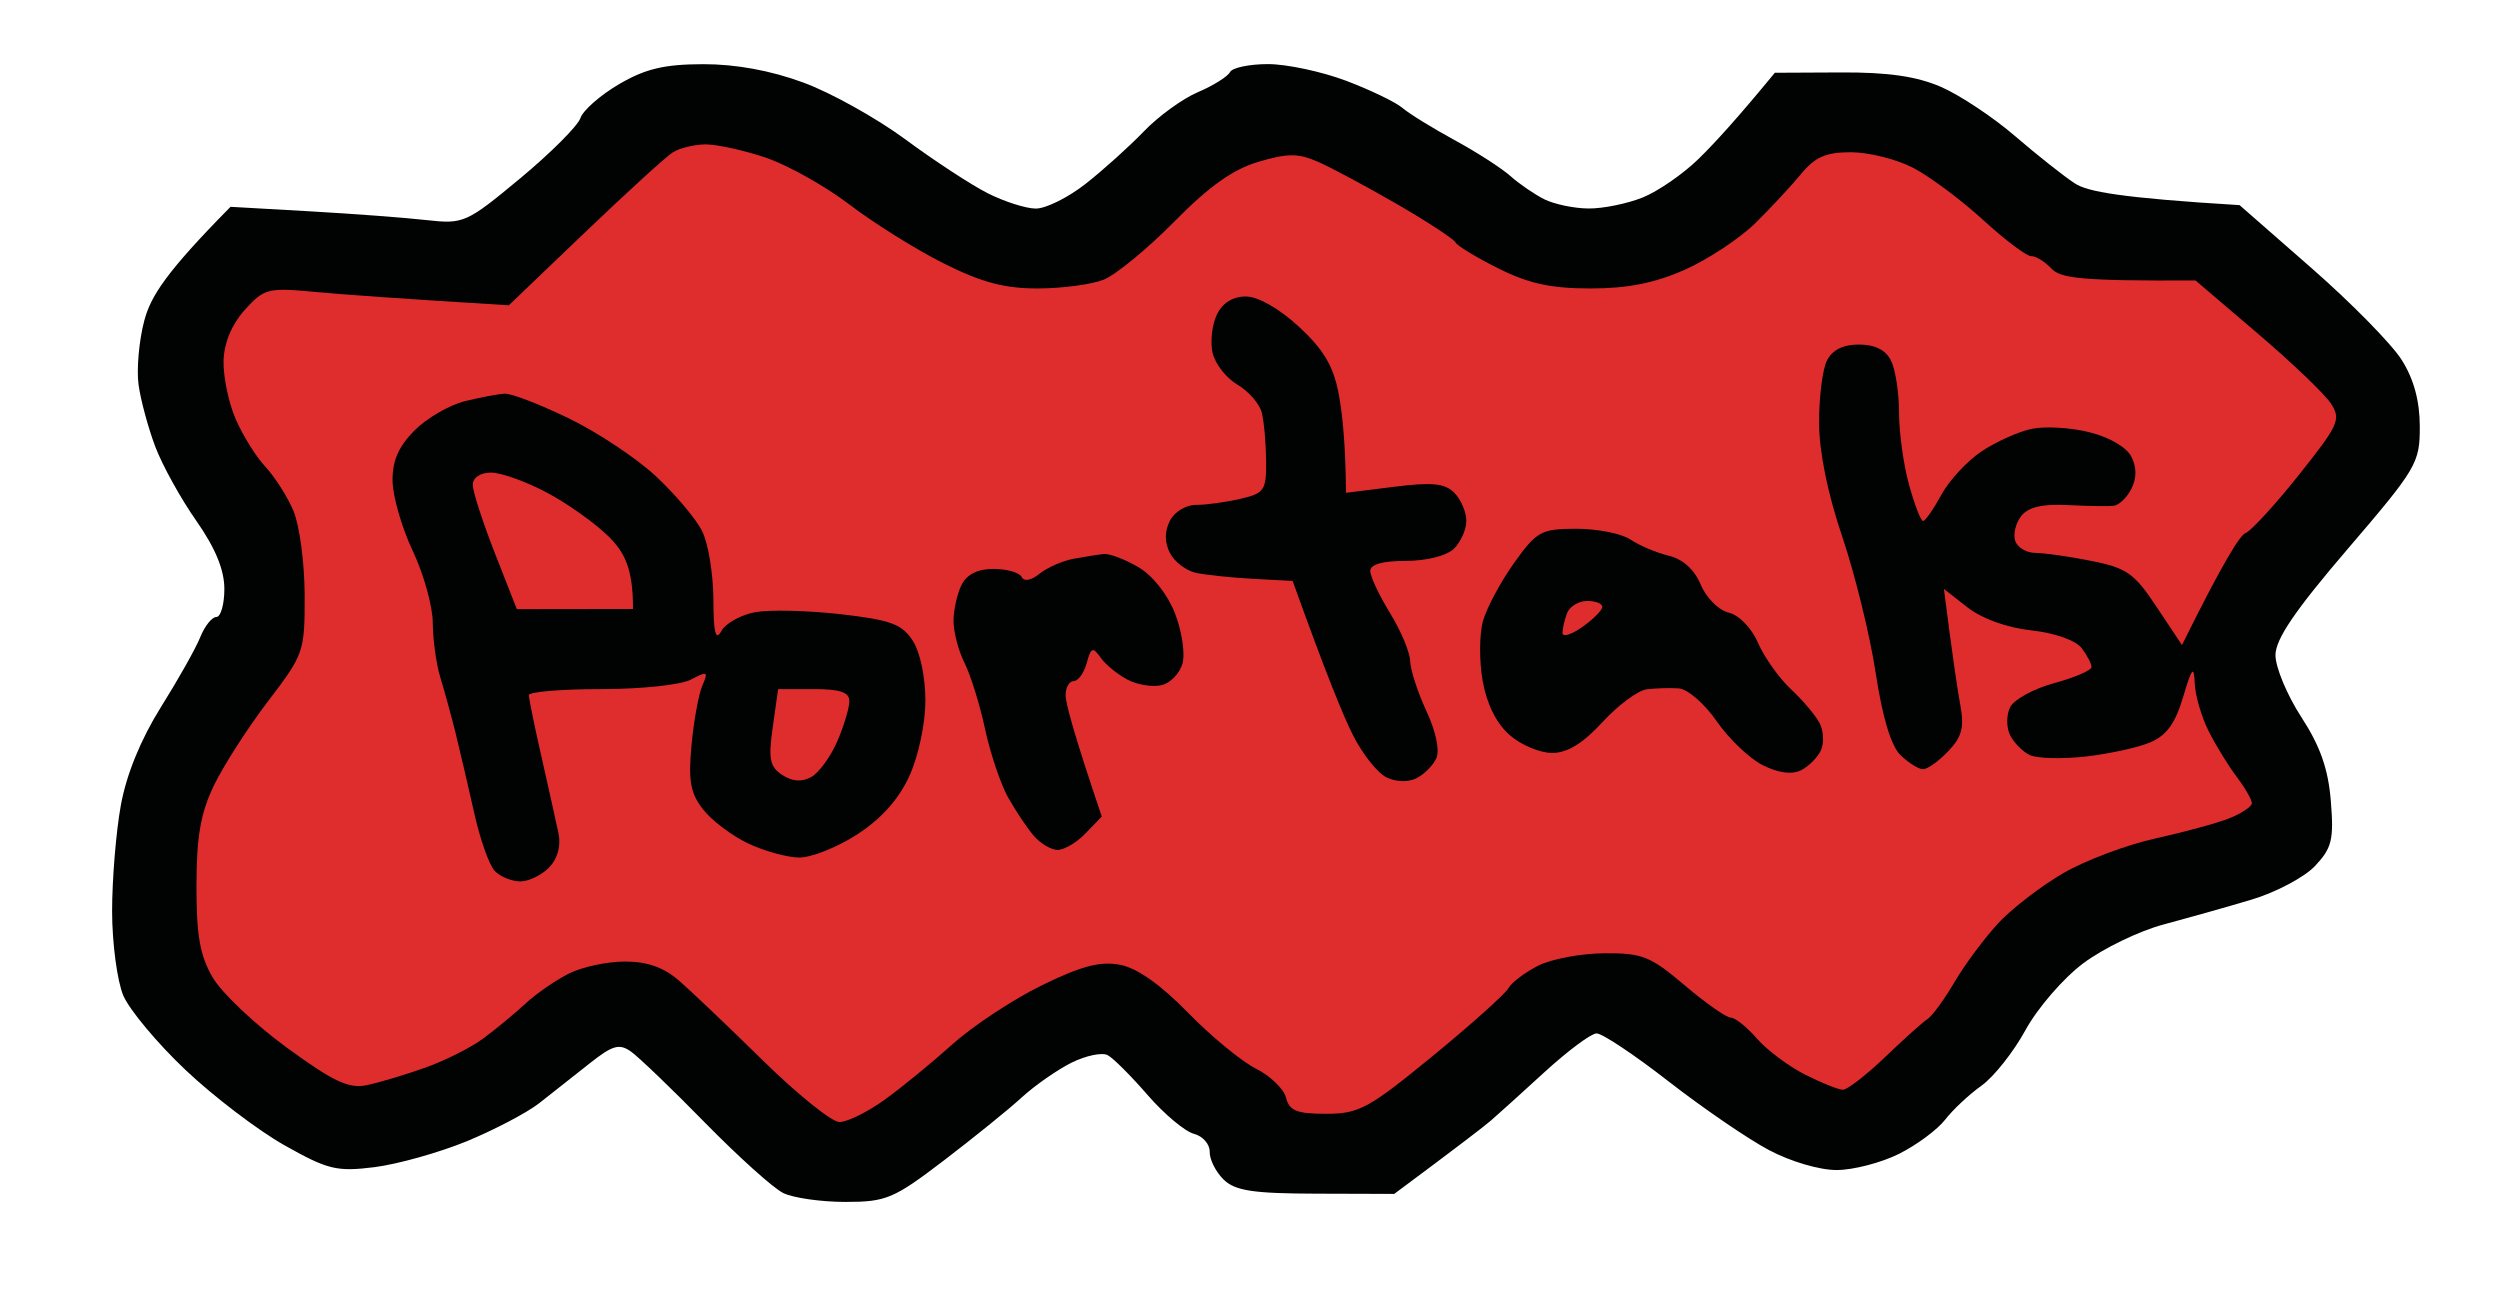 <svg xmlns="http://www.w3.org/2000/svg" viewBox="0 0 312 163" width="312" height="163">
	<style>
		tspan { white-space:pre }
		.shp0 { fill: #010202 } 
		.shp1 { fill: #df2d2d } 
	</style>
	<g id="Layer 2">
		<path id="Path 0" class="shp0" d="M77.25 10.51C74.91 11.88 72.74 13.79 72.43 14.75C72.11 15.71 68.73 19.09 64.93 22.25C58.21 27.83 57.86 27.98 53.25 27.47C50.64 27.17 44.06 26.68 38.63 26.37L28.77 25.81C20.73 33.96 18.83 36.93 18.01 40C17.35 42.48 17.03 46.08 17.29 48C17.55 49.92 18.5 53.41 19.38 55.75C20.27 58.09 22.57 62.25 24.5 65C26.88 68.4 28 71.12 28 73.5C28 75.42 27.55 77 27 77C26.45 77 25.55 78.13 25 79.5C24.45 80.88 22.24 84.81 20.08 88.25C17.57 92.27 15.78 96.64 15.08 100.5C14.48 103.8 13.99 109.76 13.99 113.75C14 117.74 14.63 122.46 15.39 124.25C16.16 126.04 19.64 130.21 23.14 133.52C26.64 136.84 32.2 141.07 35.5 142.93C40.92 145.98 42.01 146.25 46.75 145.66C49.64 145.29 54.81 143.84 58.25 142.43C61.69 141.01 65.75 138.88 67.29 137.68C68.82 136.48 71.63 134.26 73.54 132.75C76.45 130.44 77.28 130.2 78.75 131.24C79.71 131.92 83.88 135.92 88 140.13C92.13 144.34 96.51 148.29 97.75 148.89C98.99 149.5 102.47 150 105.5 150C110.58 150 111.52 149.61 117.75 144.86C121.46 142.03 125.85 138.48 127.5 136.97C129.15 135.46 131.96 133.5 133.75 132.61C135.54 131.73 137.56 131.31 138.25 131.69C138.94 132.06 141.19 134.31 143.25 136.69C145.31 139.06 147.9 141.22 149 141.5C150.1 141.78 150.99 142.79 150.97 143.75C150.95 144.71 151.74 146.28 152.72 147.22C154.15 148.61 156.4 148.95 164.25 148.97L174 149C182.14 142.95 185.2 140.59 186.06 139.85C186.92 139.11 189.96 136.36 192.81 133.75C195.67 131.14 198.56 128.98 199.25 128.97C199.94 128.95 203.99 131.65 208.25 134.97C212.51 138.28 218.14 142.14 220.75 143.52C223.45 144.96 227.12 146.04 229.25 146.02C231.31 146.01 234.8 145.1 237 144C239.2 142.9 241.79 140.98 242.75 139.74C243.71 138.49 245.76 136.58 247.29 135.49C248.83 134.39 251.3 131.27 252.79 128.54C254.28 125.81 257.52 122.06 260 120.21C262.48 118.36 266.98 116.18 270 115.38C273.02 114.57 277.98 113.18 281 112.27C284.02 111.37 287.59 109.48 288.92 108.07C291.02 105.84 291.28 104.78 290.89 100C290.57 95.99 289.58 93.15 287.21 89.5C285.42 86.75 283.97 83.26 283.98 81.75C283.99 79.75 286.45 76.14 293 68.5C301.6 58.46 302 57.79 301.99 53.25C301.99 50.06 301.25 47.32 299.74 44.93C298.51 42.96 293.45 37.81 288.5 33.48L279.5 25.6C264.67 24.7 260.52 23.92 258.96 22.9C257.6 22.02 254.25 19.37 251.5 17C248.75 14.63 244.59 11.87 242.25 10.85C239.21 9.53 235.64 9.01 229.75 9.04L221.5 9.08C216.85 14.74 213.93 17.93 212 19.81C210.07 21.7 206.93 23.87 205 24.65C203.07 25.42 200.04 26.04 198.25 26.02C196.46 26.01 193.99 25.49 192.75 24.88C191.51 24.26 189.6 22.95 188.5 21.97C187.4 20.99 184.25 18.96 181.5 17.47C178.75 15.97 175.82 14.16 175 13.45C174.18 12.75 171.03 11.23 168 10.08C164.97 8.94 160.59 8 158.25 8C155.91 8 153.78 8.45 153.5 9C153.22 9.55 151.43 10.68 149.5 11.5C147.57 12.32 144.54 14.53 142.75 16.4C140.96 18.26 137.7 21.2 135.5 22.93C133.3 24.66 130.49 26.05 129.25 26.03C128.01 26.02 125.31 25.15 123.25 24.11C121.19 23.06 116.58 20.05 113 17.4C109.42 14.76 103.69 11.56 100.25 10.3C96.19 8.8 91.81 8 87.75 8.01C82.91 8.02 80.54 8.58 77.25 10.51Z" />
		<path id="Path 1" class="shp1" d="M84 18.99C83.17 19.5 78.22 24.01 73 29.01L63.5 38.1C49.55 37.25 42.71 36.75 39.3 36.43C33.42 35.88 32.97 36 30.55 38.67C28.93 40.47 27.97 42.77 27.9 45C27.84 46.92 28.51 50.19 29.39 52.25C30.28 54.31 31.95 57.01 33.12 58.25C34.28 59.49 35.86 61.96 36.62 63.75C37.38 65.54 38.01 70.26 38.02 74.25C38.04 81.34 37.94 81.64 33.46 87.5C30.94 90.8 27.9 95.53 26.71 98C25.04 101.45 24.53 104.36 24.52 110.5C24.51 116.76 24.95 119.26 26.55 122C27.68 123.92 31.84 127.86 35.8 130.75C41.61 134.99 43.53 135.89 45.75 135.43C47.26 135.12 50.52 134.15 53 133.27C55.48 132.4 58.77 130.74 60.33 129.59C61.88 128.44 64.24 126.49 65.58 125.25C66.91 124.01 69.35 122.33 71 121.5C72.65 120.67 75.8 120 78 120C80.78 120 82.84 120.73 84.75 122.39C86.26 123.7 90.99 128.2 95.25 132.39C99.51 136.57 103.79 140.01 104.75 140.03C105.71 140.04 108.24 138.8 110.36 137.28C112.49 135.75 116.31 132.62 118.86 130.33C121.41 128.04 126.42 124.73 130 122.98C134.93 120.56 137.29 119.94 139.75 120.4C141.89 120.79 144.8 122.84 148.25 126.37C151.14 129.33 154.96 132.48 156.75 133.37C158.54 134.27 160.22 135.9 160.5 137C160.91 138.63 161.83 139 165.5 139C169.6 139 170.78 138.36 178.75 131.83C183.56 127.89 187.84 124.06 188.25 123.33C188.66 122.6 190.35 121.33 192 120.5C193.65 119.67 197.36 118.98 200.25 118.97C204.95 118.93 205.99 119.35 210.25 122.97C212.86 125.18 215.45 127 216 127C216.55 127 218.01 128.17 219.25 129.6C220.49 131.03 223.19 133.05 225.25 134.1C227.31 135.14 229.45 136 230 136C230.55 136 232.91 134.17 235.25 131.93C237.59 129.69 239.97 127.55 240.55 127.18C241.14 126.81 242.67 124.7 243.96 122.5C245.26 120.3 247.71 117.01 249.41 115.19C251.11 113.36 254.75 110.56 257.5 108.97C260.25 107.37 265.43 105.42 269 104.64C272.57 103.85 276.74 102.72 278.25 102.11C279.76 101.5 281.02 100.66 281.03 100.25C281.05 99.84 280.22 98.38 279.18 97C278.13 95.63 276.54 93.04 275.64 91.25C274.74 89.46 273.95 86.76 273.9 85.25C273.81 82.99 273.55 83.3 272.45 87C271.45 90.33 270.38 91.8 268.3 92.67C266.76 93.31 263.14 94.1 260.25 94.42C257.36 94.74 254.26 94.66 253.36 94.25C252.46 93.84 251.34 92.71 250.86 91.75C250.38 90.77 250.38 89.23 250.87 88.25C251.35 87.29 253.83 85.94 256.37 85.25C258.92 84.56 261.01 83.66 261.02 83.25C261.03 82.84 260.46 81.76 259.77 80.86C259.03 79.91 256.4 78.99 253.5 78.67C250.47 78.34 247.34 77.21 245.55 75.81L242.6 73.5C243.69 82.03 244.29 86.08 244.65 88C245.16 90.78 244.85 91.96 243.14 93.75C241.96 94.99 240.55 96 240 96C239.45 96 238.19 95.21 237.19 94.25C236.01 93.11 234.93 89.56 234.09 84C233.38 79.33 231.5 71.67 229.92 67C228.09 61.6 227.03 56.4 227.02 52.75C227.01 49.59 227.45 46.1 228 45C228.67 43.67 230 43 232 43C234 43 235.33 43.67 236 45C236.55 46.1 237 49.02 237 51.5C237 53.98 237.56 58.03 238.25 60.51C238.94 62.99 239.72 65.02 240 65.02C240.28 65.02 241.3 63.55 242.27 61.76C243.25 59.97 245.5 57.53 247.27 56.35C249.05 55.16 251.85 53.89 253.5 53.53C255.15 53.17 258.41 53.35 260.75 53.94C263.25 54.56 265.41 55.82 266 57C266.67 58.33 266.67 59.67 266 61C265.45 62.1 264.44 63.06 263.75 63.13C263.06 63.2 260.48 63.16 258 63.03C254.86 62.87 253.12 63.29 252.25 64.4C251.56 65.28 251.22 66.67 251.5 67.5C251.78 68.33 252.9 69 254 69C255.1 69 258.25 69.45 261 70C265.42 70.88 266.37 71.55 269.15 75.75L272.31 80.5C277.49 70.04 279.56 66.78 280.25 66.52C280.94 66.26 283.93 62.99 286.9 59.27C291.88 53.02 292.19 52.34 290.9 50.36C290.13 49.18 286.01 45.24 281.75 41.61L274 35C259.46 35.08 257.14 34.71 256 33.5C255.18 32.63 254.05 31.94 253.5 31.97C252.95 32 250.25 29.97 247.5 27.46C244.75 24.94 240.81 22.01 238.75 20.94C236.69 19.87 233.2 19 231 19C227.85 19 226.52 19.59 224.75 21.74C223.51 23.24 220.93 26.02 219 27.91C217.07 29.79 213.14 32.38 210.25 33.67C206.5 35.33 203.14 36 198.5 36C193.57 36 190.79 35.4 187 33.5C184.25 32.13 181.84 30.66 181.64 30.25C181.45 29.84 178.19 27.7 174.39 25.5C170.6 23.31 166.15 20.92 164.5 20.2C162.03 19.11 160.72 19.11 157.06 20.19C153.88 21.13 150.89 23.25 146.56 27.65C143.23 31.03 139.26 34.29 137.75 34.9C136.24 35.5 132.53 36 129.5 36C125.33 36 122.49 35.24 117.75 32.86C114.31 31.14 109.03 27.83 106 25.52C102.97 23.21 98.25 20.57 95.5 19.65C92.75 18.73 89.38 18 88 18.02C86.63 18.04 84.83 18.48 84 18.99Z" />
		<path id="Path 2" class="shp0" d="M151.87 39.25C151.27 40.49 151.02 42.63 151.32 44C151.62 45.38 153.02 47.17 154.42 48C155.83 48.83 157.2 50.4 157.47 51.5C157.75 52.6 157.99 55.3 158.01 57.5C158.04 61.21 157.81 61.56 154.77 62.26C152.97 62.68 150.49 63.02 149.25 63.01C147.99 63.01 146.56 63.88 146 65C145.33 66.33 145.33 67.67 146 69C146.55 70.1 148.01 71.22 149.25 71.49C150.49 71.76 153.71 72.09 156.41 72.24L161.32 72.5C165.49 84.13 167.67 89.41 168.85 91.75C170.03 94.09 171.9 96.45 173 97C174.18 97.59 175.72 97.64 176.75 97.14C177.71 96.66 178.84 95.54 179.25 94.64C179.7 93.66 179.2 91.28 178.02 88.75C176.93 86.41 176.02 83.6 175.99 82.5C175.96 81.4 174.83 78.7 173.47 76.5C172.12 74.3 171.01 71.94 171.01 71.25C171 70.44 172.55 70 175.43 70C178 70 180.52 69.37 181.43 68.5C182.29 67.67 183 66.1 183 65C183 63.9 182.32 62.33 181.5 61.5C180.31 60.31 178.74 60.16 173.99 60.75L167.98 61.5C167.93 55.3 167.52 51.48 167.04 49C166.38 45.63 165.13 43.56 162.08 40.75C159.62 38.49 157 37 155.48 37C153.86 37 152.57 37.8 151.87 39.25ZM58 50.07C56.08 50.55 53.25 52.19 51.73 53.72C49.74 55.72 48.97 57.48 48.99 60C49.01 61.92 50.14 65.86 51.51 68.75C52.88 71.64 54.01 75.69 54.01 77.75C54.02 79.81 54.44 82.85 54.94 84.5C55.45 86.15 56.31 89.3 56.86 91.5C57.4 93.7 58.45 98.18 59.18 101.45C59.9 104.72 61.06 107.98 61.75 108.7C62.44 109.41 63.87 110 64.93 110C65.99 110 67.61 109.21 68.54 108.25C69.6 107.15 70.03 105.57 69.7 104C69.41 102.63 68.46 98.35 67.59 94.5C66.71 90.65 66 87.16 66 86.75C66 86.34 70.05 86 75 86C80.07 86 84.98 85.48 86.25 84.8C88.29 83.72 88.42 83.79 87.66 85.55C87.19 86.62 86.58 89.97 86.3 93C85.89 97.45 86.16 98.98 87.73 101C88.8 102.38 91.32 104.29 93.34 105.25C95.35 106.21 98.24 107.01 99.75 107.02C101.26 107.03 104.53 105.73 107 104.12C110 102.17 112.16 99.75 113.49 96.85C114.62 94.37 115.48 90.34 115.49 87.46C115.49 84.51 114.84 81.39 113.91 79.96C112.56 77.88 111.17 77.37 104.91 76.65C100.83 76.19 96.04 76.07 94.25 76.4C92.46 76.73 90.56 77.79 90.03 78.75C89.31 80.05 89.05 79.01 89.03 74.75C89.01 71.59 88.38 67.76 87.61 66.25C86.85 64.74 84.26 61.67 81.86 59.44C79.46 57.2 74.58 53.95 71 52.22C67.42 50.48 63.83 49.09 63 49.13C62.17 49.17 59.92 49.6 58 50.07Z" />
		<path id="Path 3" class="shp1" d="M59 60.5C59 61.33 60.24 65.15 61.75 69.01L64.5 76.02L79 76C79 71 78 69 76 67C74.35 65.35 70.86 62.86 68.25 61.48C65.64 60.09 62.49 58.96 61.25 58.98C59.93 58.99 59 59.62 59 60.5Z" />
		<path id="Path 4" class="shp0" d="M188.96 70.25C187.29 72.59 185.54 75.85 185.08 77.5C184.61 79.15 184.6 82.53 185.04 85C185.56 87.9 186.76 90.3 188.42 91.75C189.84 92.99 192.24 93.99 193.75 93.97C195.64 93.95 197.6 92.73 200 90.11C201.93 88.01 204.4 86.17 205.5 86.03C206.6 85.89 208.4 85.83 209.5 85.91C210.61 85.98 212.73 87.82 214.25 90.02C215.76 92.21 218.35 94.67 220 95.5C221.93 96.47 223.62 96.69 224.75 96.14C225.71 95.66 226.84 94.54 227.25 93.64C227.66 92.74 227.59 91.21 227.09 90.25C226.59 89.29 224.98 87.38 223.5 86C222.03 84.63 220.19 82.04 219.41 80.25C218.6 78.38 217.05 76.77 215.75 76.46C214.5 76.17 212.94 74.61 212.25 72.96C211.45 71.06 210.01 69.77 208.25 69.35C206.74 68.99 204.6 68.09 203.5 67.34C202.4 66.6 199.36 65.99 196.76 65.99C192.32 66 191.81 66.28 188.96 70.25ZM134 69.73C132.63 69.98 130.71 70.82 129.75 71.59C128.68 72.45 127.81 72.61 127.5 72C127.22 71.45 125.65 71 124 71C122 71 120.67 71.67 120 73C119.45 74.1 119 76.13 119 77.5C119 78.88 119.62 81.24 120.38 82.75C121.14 84.26 122.29 87.97 122.94 91C123.59 94.03 124.88 97.85 125.8 99.5C126.72 101.15 128.16 103.3 128.99 104.28C129.82 105.26 131.18 106.07 132 106.07C132.82 106.07 134.4 105.13 135.5 103.98L137.5 101.9C133.99 91.52 132.98 87.71 132.99 86.75C132.99 85.79 133.45 85 134 85C134.55 85 135.28 83.99 135.62 82.75C136.16 80.78 136.38 80.69 137.37 82.09C137.99 82.96 139.51 84.2 140.75 84.84C141.99 85.48 143.9 85.78 145 85.5C146.1 85.22 147.27 83.99 147.59 82.75C147.92 81.51 147.48 78.7 146.62 76.5C145.68 74.12 143.82 71.79 142.02 70.75C140.36 69.79 138.44 69.06 137.75 69.14C137.06 69.21 135.38 69.48 134 69.73Z" />
		<path id="Path 5" class="shp1" d="M195.58 76.5C195.26 77.33 195 78.45 195 79C195 79.55 196.11 79.21 197.47 78.25C198.83 77.29 199.95 76.16 199.97 75.75C199.99 75.34 199.14 75 198.08 75C197.03 75 195.91 75.67 195.58 76.5ZM96.44 90.75C95.87 94.74 96.07 95.69 97.63 96.72C98.9 97.54 100.06 97.62 101.25 96.97C102.21 96.43 103.67 94.42 104.5 92.5C105.33 90.58 106 88.33 106 87.5C106 86.39 104.84 86 101.55 86L97.11 86" />
	</g>
</svg>